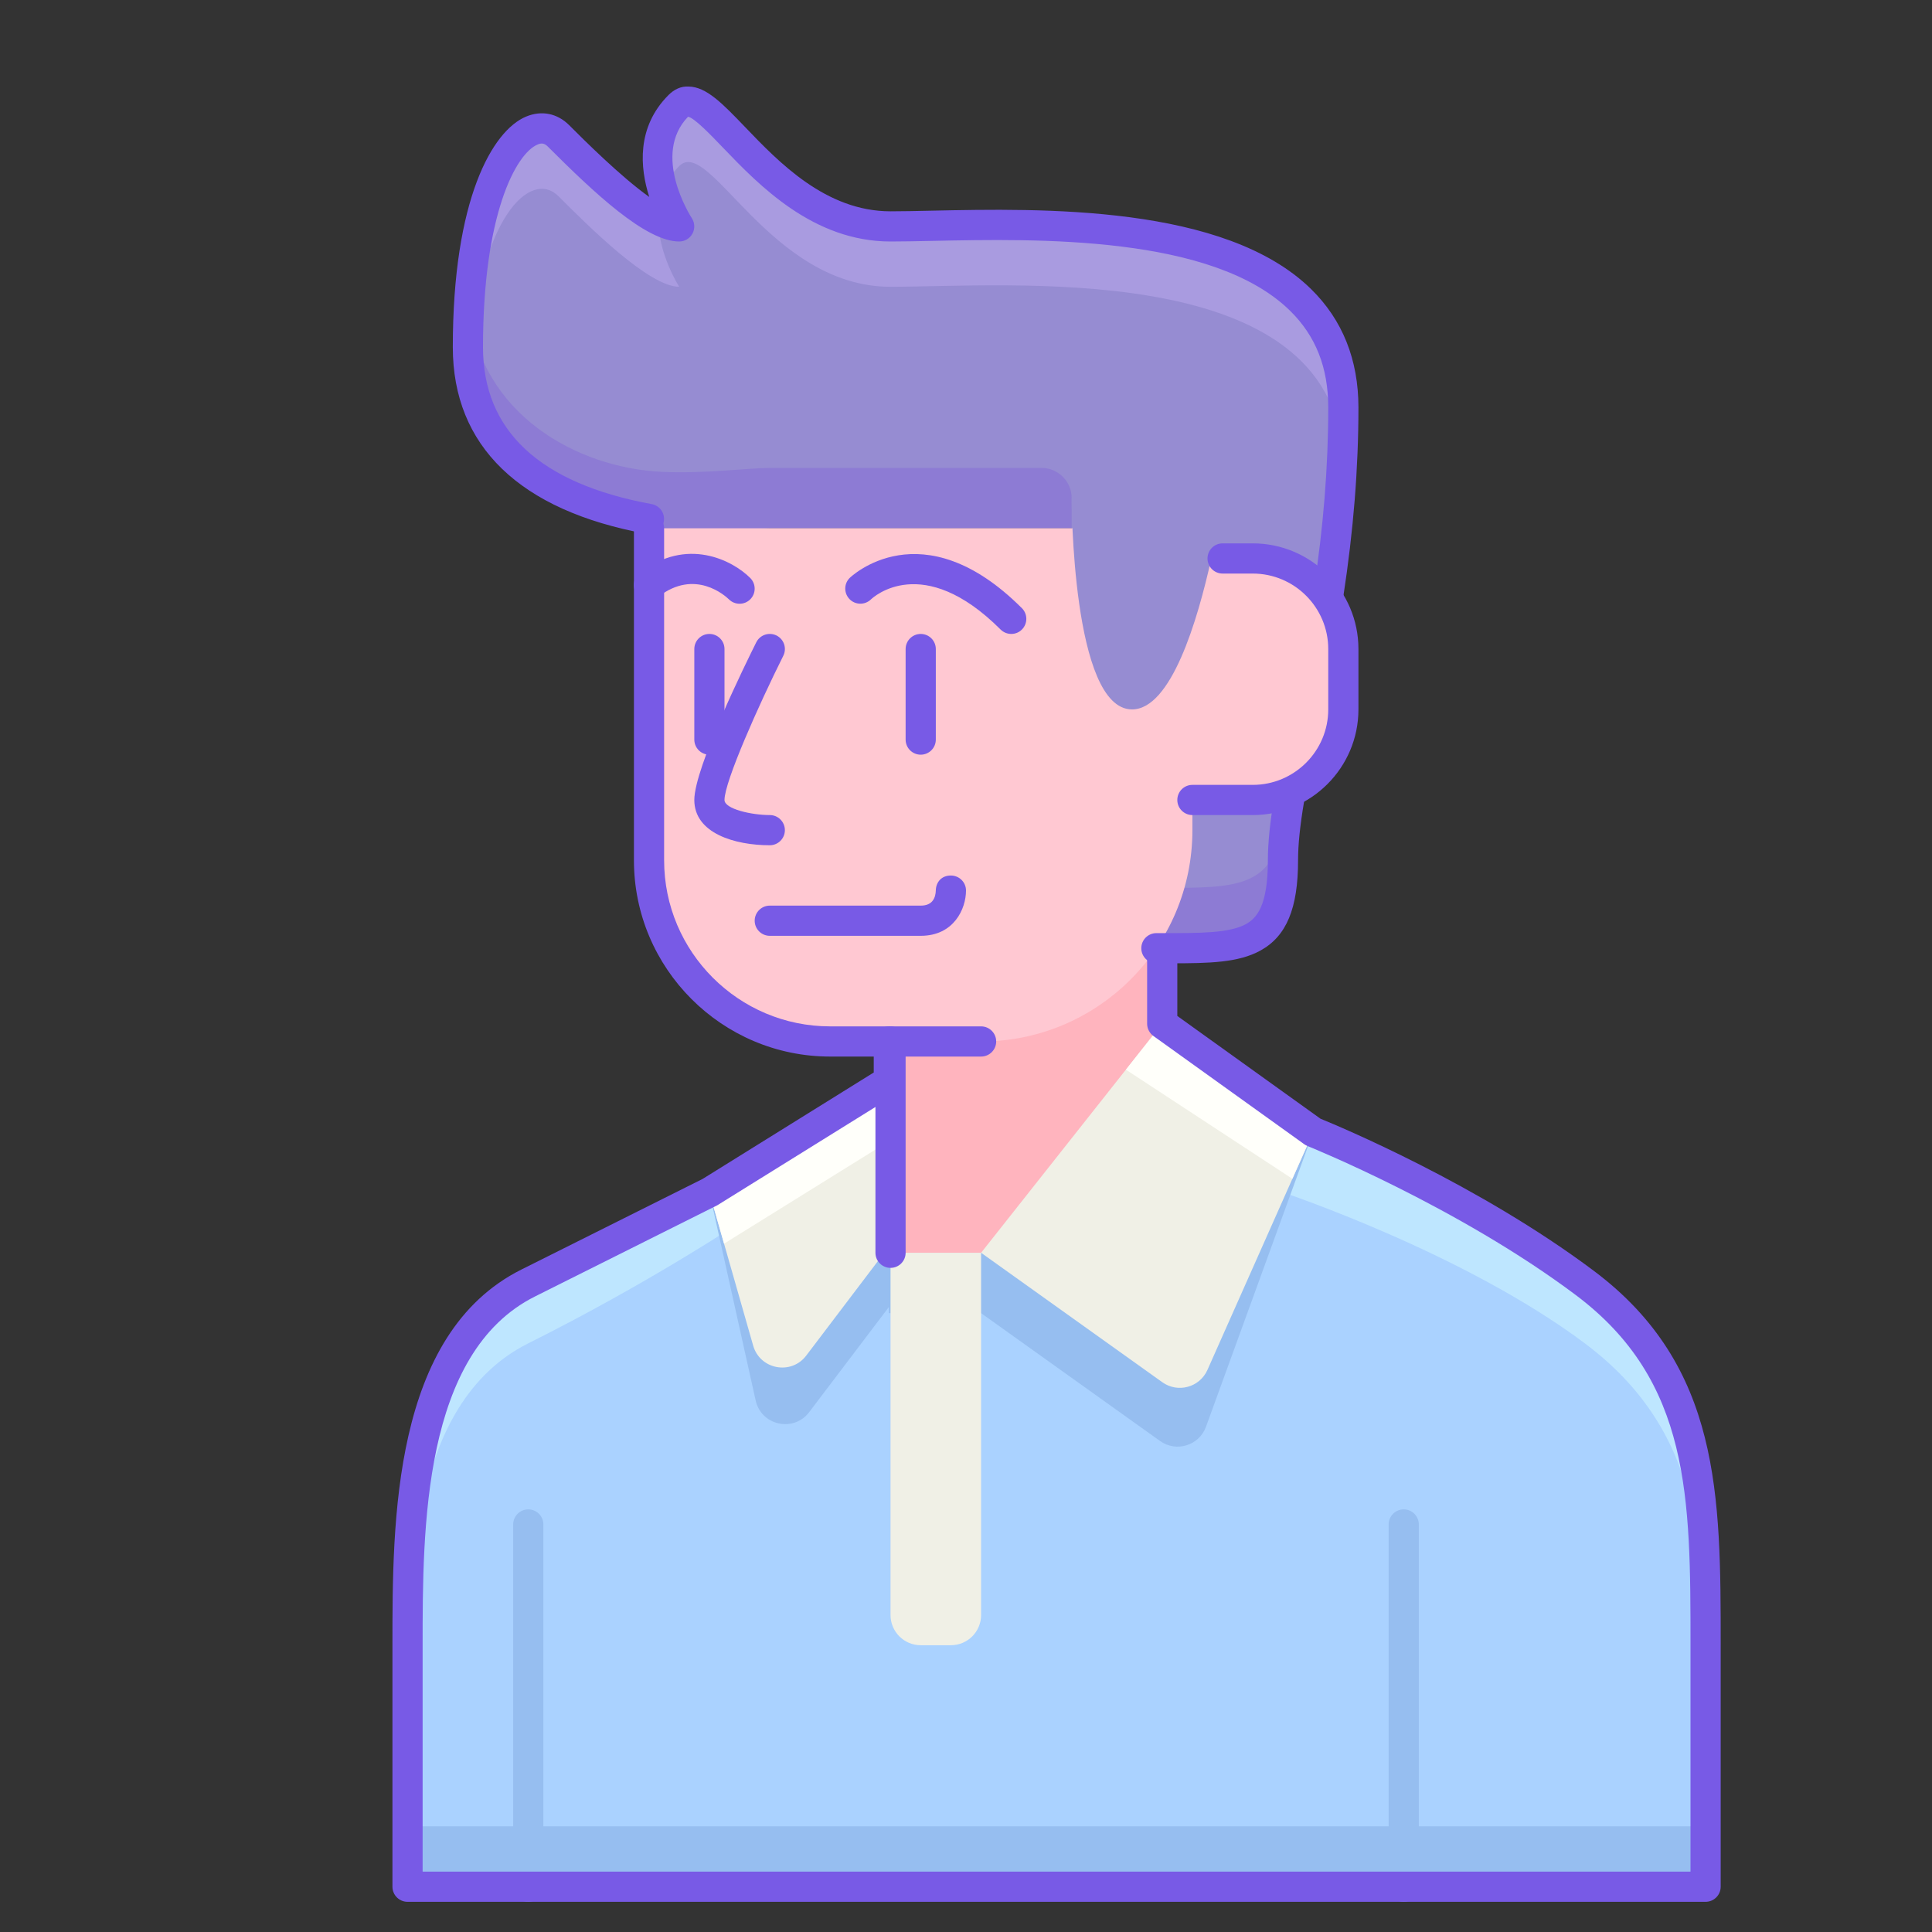 <svg enable-background="new 0 0 64 64" height="512" viewBox="0 0 64 64" width="512" xmlns="http://www.w3.org/2000/svg"><rect x="0" y="0" width="64" height="64" fill="#333333" stroke="none"/><path d="m43.5 37.5s5 2 9 5 4 7 4 12 0 8 0 8h-43s0-4 0-8 0-10 4-12 6-3 6-3z" fill="#aad2ff"/><path d="m13.5 62.5h43s0-.708 0-2h-43z" fill="#96bef0"/><path d="m52.5 42.5c-4-3-9-5-9-5l-20 2s-2 1-6 3-4 8-4 12v2c0-4 0-10 4-12s7-4 7-4l18-1s6 2 10 5 4 7 4 12c0-.626 0-1.29 0-2 0-5 0-9-4-12z" fill="#bee6ff"/><path d="m46.5 63c-.276 0-.5-.224-.5-.5v-12c0-.276.224-.5.5-.5s.5.224.5.5v12c0 .276-.224.5-.5.5z" fill="#96bef0"/><path d="m17.5 63c-.276 0-.5-.224-.5-.5v-12c0-.276.224-.5.5-.5s.5.224.5.5v12c0 .276-.224.5-.5.5z" fill="#96bef0"/><path d="m40.126 18.5c-.457 2.069-1.332 5-2.626 5-2 0-2-6-2-6s-8 0-10 0c-.665 0-2.169.196-3.565.131-2.995-.138-6.435-2.126-6.435-6.131 0-6 2-8 3-7s3 3 4 3c0 0-1.581-2.419 0-4 1-1 3 4 7 4s15-1 15 6-2 12-2 15-1.387 2.911-4.193 2.911z" fill="#968cd2"/><path d="m42.431 27.5c-.297 1.898-1.572 1.913-3.842 1.911l-.282 2c2.807 0 4.193.089 4.193-2.911 0-.308.033-.65.07-1z" fill="#8d7bd4"/><path d="m35.5 16.5c0-.552-.448-1-1-1h-9c-.665 0-2.169.196-3.565.131-2.816-.13-6.024-1.896-6.398-5.436-.022.415-.037.844-.037 1.305 0 4.005 3.44 5.992 6.435 6.131 1.396.065 2.9-.131 3.565-.131h10z" fill="#8d7bd4"/><path d="m22.5 5.5c1-1 3 4 7 4 3.859 0 14.228-.928 14.956 5.29.015-.43.044-.844.044-1.29 0-7-11-6-15-6s-6-5-7-4c-.866.866-.782 1.981-.53 2.815.11-.284.276-.561.53-.815z" fill="#a99be0"/><path d="m18.5 6.5c1 1 3 3 4 3 0 0-.684-1.055-.698-2.226-1.057-.539-2.499-1.971-3.302-2.774-1-1-3 1-3 7 0 .196.031.368.047.552.294-4.863 2.039-6.466 2.953-5.552z" fill="#a99be0"/><path d="m38.5 33.912v-1.172l-9.055 3.76v-.695l-5.945 3.695 1.532 6.892c.185.832 1.258 1.066 1.773.387l2.64-3.482v.203h.055 3l5.929 4.235c.538.385 1.295.15 1.521-.472l3.55-9.763z" fill="#96bef0"/><path d="m29.445 34.5v7h.055 9v-10.76z" fill="#ffb4be"/><path d="m21.5 17.5v11c0 3.314 2.686 6 6 6h5c3.866 0 7-3.134 7-7v-1h2c1.657 0 3-1.343 3-3v-2c0-1.657-1.343-3-3-3h-2l-3-1z" fill="#ffc8d2"/><g fill="#785ae6"><path d="m23.5 25c-.276 0-.5-.224-.5-.5v-3c0-.276.224-.5.5-.5s.5.224.5.5v3c0 .276-.224.5-.5.5z"/><path d="m33.5 21c-.128 0-.256-.049-.354-.146-2.588-2.586-4.228-1.062-4.296-.997-.198.191-.514.188-.706-.008s-.192-.508.001-.702c.023-.024 2.391-2.315 5.707 1 .195.195.195.512 0 .707-.096.097-.224.146-.352.146z"/><path d="m24.5 20c-.127 0-.255-.048-.353-.145-.116-.113-1.127-1.033-2.342-.082-.22.169-.533.131-.702-.086-.17-.218-.131-.532.086-.702 1.555-1.215 3.077-.426 3.664.162.195.195.195.512 0 .707-.097.097-.225.146-.353.146z"/></g><path d="m40.126 18.5c-.457 2.069-1.332 5-2.626 5-2 0-2-7-2-7z" fill="#968cd2"/><g fill="#785ae6"><path d="m41.5 27h-2c-.276 0-.5-.224-.5-.5s.224-.5.5-.5h2c1.378 0 2.5-1.122 2.5-2.5v-2c0-1.378-1.122-2.5-2.5-2.5h-1c-.276 0-.5-.224-.5-.5s.224-.5.5-.5h1c1.93 0 3.5 1.57 3.5 3.5v2c0 1.93-1.57 3.5-3.5 3.5z"/><path d="m32.5 35h-5c-3.584 0-6.5-2.916-6.5-6.5v-11c0-.276.224-.5.5-.5s.5.224.5.5v11c0 3.033 2.467 5.5 5.5 5.5h5c.276 0 .5.224.5.5s-.224.5-.5.5z"/><path d="m30.5 31h-5c-.276 0-.5-.224-.5-.5s.224-.5.5-.5h5c.403 0 .494-.275.5-.506.007-.273.19-.496.506-.491.274.004.494.224.494.497 0 .603-.399 1.5-1.5 1.5z"/><path d="m25.5 28c-1.153 0-2.5-.393-2.5-1.5 0-1.064 1.71-4.538 2.053-5.224.124-.247.423-.346.671-.224.247.124.347.424.224.671-.809 1.618-1.948 4.169-1.948 4.777 0 .301.903.5 1.5.5.276 0 .5.224.5.5s-.224.5-.5.5z"/><path d="m30.5 25c-.276 0-.5-.224-.5-.5v-3c0-.276.224-.5.5-.5s.5.224.5.5v3c0 .276-.224.5-.5.5z"/><path d="m38.771 31.911c-.075 0-.15 0-.228 0h-.236c-.276 0-.5-.224-.5-.5s.224-.5.5-.5h.237c1.219 0 2.184.002 2.729-.299.359-.199.727-.605.727-2.112 0-.578.069-1.255.216-2.13.046-.272.298-.454.576-.41.272.046.456.304.41.576-.138.819-.202 1.443-.202 1.964 0 1.59-.383 2.512-1.244 2.987-.729.403-1.685.424-2.985.424z"/><path d="m44.004 20.192c-.025 0-.051-.002-.077-.006-.273-.042-.46-.297-.418-.57.33-2.145.491-4.146.491-6.116 0-1.324-.415-2.375-1.269-3.21-2.559-2.506-8.373-2.383-11.846-2.31-.519.01-.987.02-1.385.02-2.566 0-4.36-1.869-5.547-3.105-.405-.422-.959-1-1.161-1.027-1.21 1.257.071 3.274.126 3.36.1.154.107.35.02.511-.086.16-.255.261-.438.261-1.114 0-2.831-1.624-4.354-3.146-.105-.105-.2-.125-.334-.068-.728.301-1.812 2.338-1.812 6.714 0 2.77 1.88 4.519 5.588 5.199.271.05.451.31.401.582-.049.271-.305.454-.582.401-4.191-.768-6.407-2.906-6.407-6.182 0-4.896 1.309-7.174 2.43-7.639.511-.212 1.031-.108 1.424.285.496.496 1.704 1.703 2.653 2.378-.307-.964-.429-2.309.64-3.378.185-.185.412-.294.661-.279.591.006 1.126.563 1.867 1.334 1.133 1.182 2.685 2.799 4.825 2.799.393 0 .853-.01 1.364-.021 3.629-.077 9.707-.205 12.566 2.596 1.042 1.02 1.57 2.34 1.57 3.925 0 2.022-.165 4.072-.502 6.269-.039.247-.251.423-.494.423z"/></g><path d="m32.5 41.5 6.003 4.288c.515.368 1.238.171 1.495-.408l3.502-7.88-5-3.588z" fill="#f0f0e6"/><path d="m29.445 41.297v-5.491l-5.945 3.694 1.45 5.076c.226.792 1.261.986 1.758.329z" fill="#f0f0e6"/><path d="m42.812 39.049.688-1.549-5-3.588-1.203 1.522z" fill="#fffffa"/><path d="m23.5 39.5.485 1.698 5.46-3.393v-2z" fill="#fffffa"/><path d="m56.5 63h-43c-.276 0-.5-.224-.5-.5v-8c0-4.105 0-10.309 4.276-12.447l6-3 5.668-3.525v-1.028c0-.276.224-.5.5-.5s.5.224.5.5v1.305c0 .173-.089.333-.236.425l-5.944 3.695-6.041 3.022c-3.723 1.862-3.723 7.694-3.723 11.553v7.5h42v-7.5c0-4.889 0-8.75-3.8-11.6-3.898-2.924-8.836-4.916-8.886-4.936-.038-.015-.073-.035-.106-.058l-5-3.588c-.13-.094-.208-.245-.208-.406v-2.172c0-.276.224-.5.5-.5s.5.224.5.5v1.915l4.743 3.404c.595.242 5.233 2.173 9.057 5.041 4.2 3.15 4.2 7.437 4.2 12.4v8c0 .276-.224.5-.5.5z" fill="#785ae6"/><path d="m31.5 54.5h-1c-.552 0-1-.448-1-1v-12h3v12c0 .552-.448 1-1 1z" fill="#f0f0e6"/><path d="m29.5 42c-.276 0-.5-.224-.5-.5v-7c0-.276.224-.5.5-.5s.5.224.5.5v7c0 .276-.224.5-.5.5z" fill="#785ae6"/></svg>